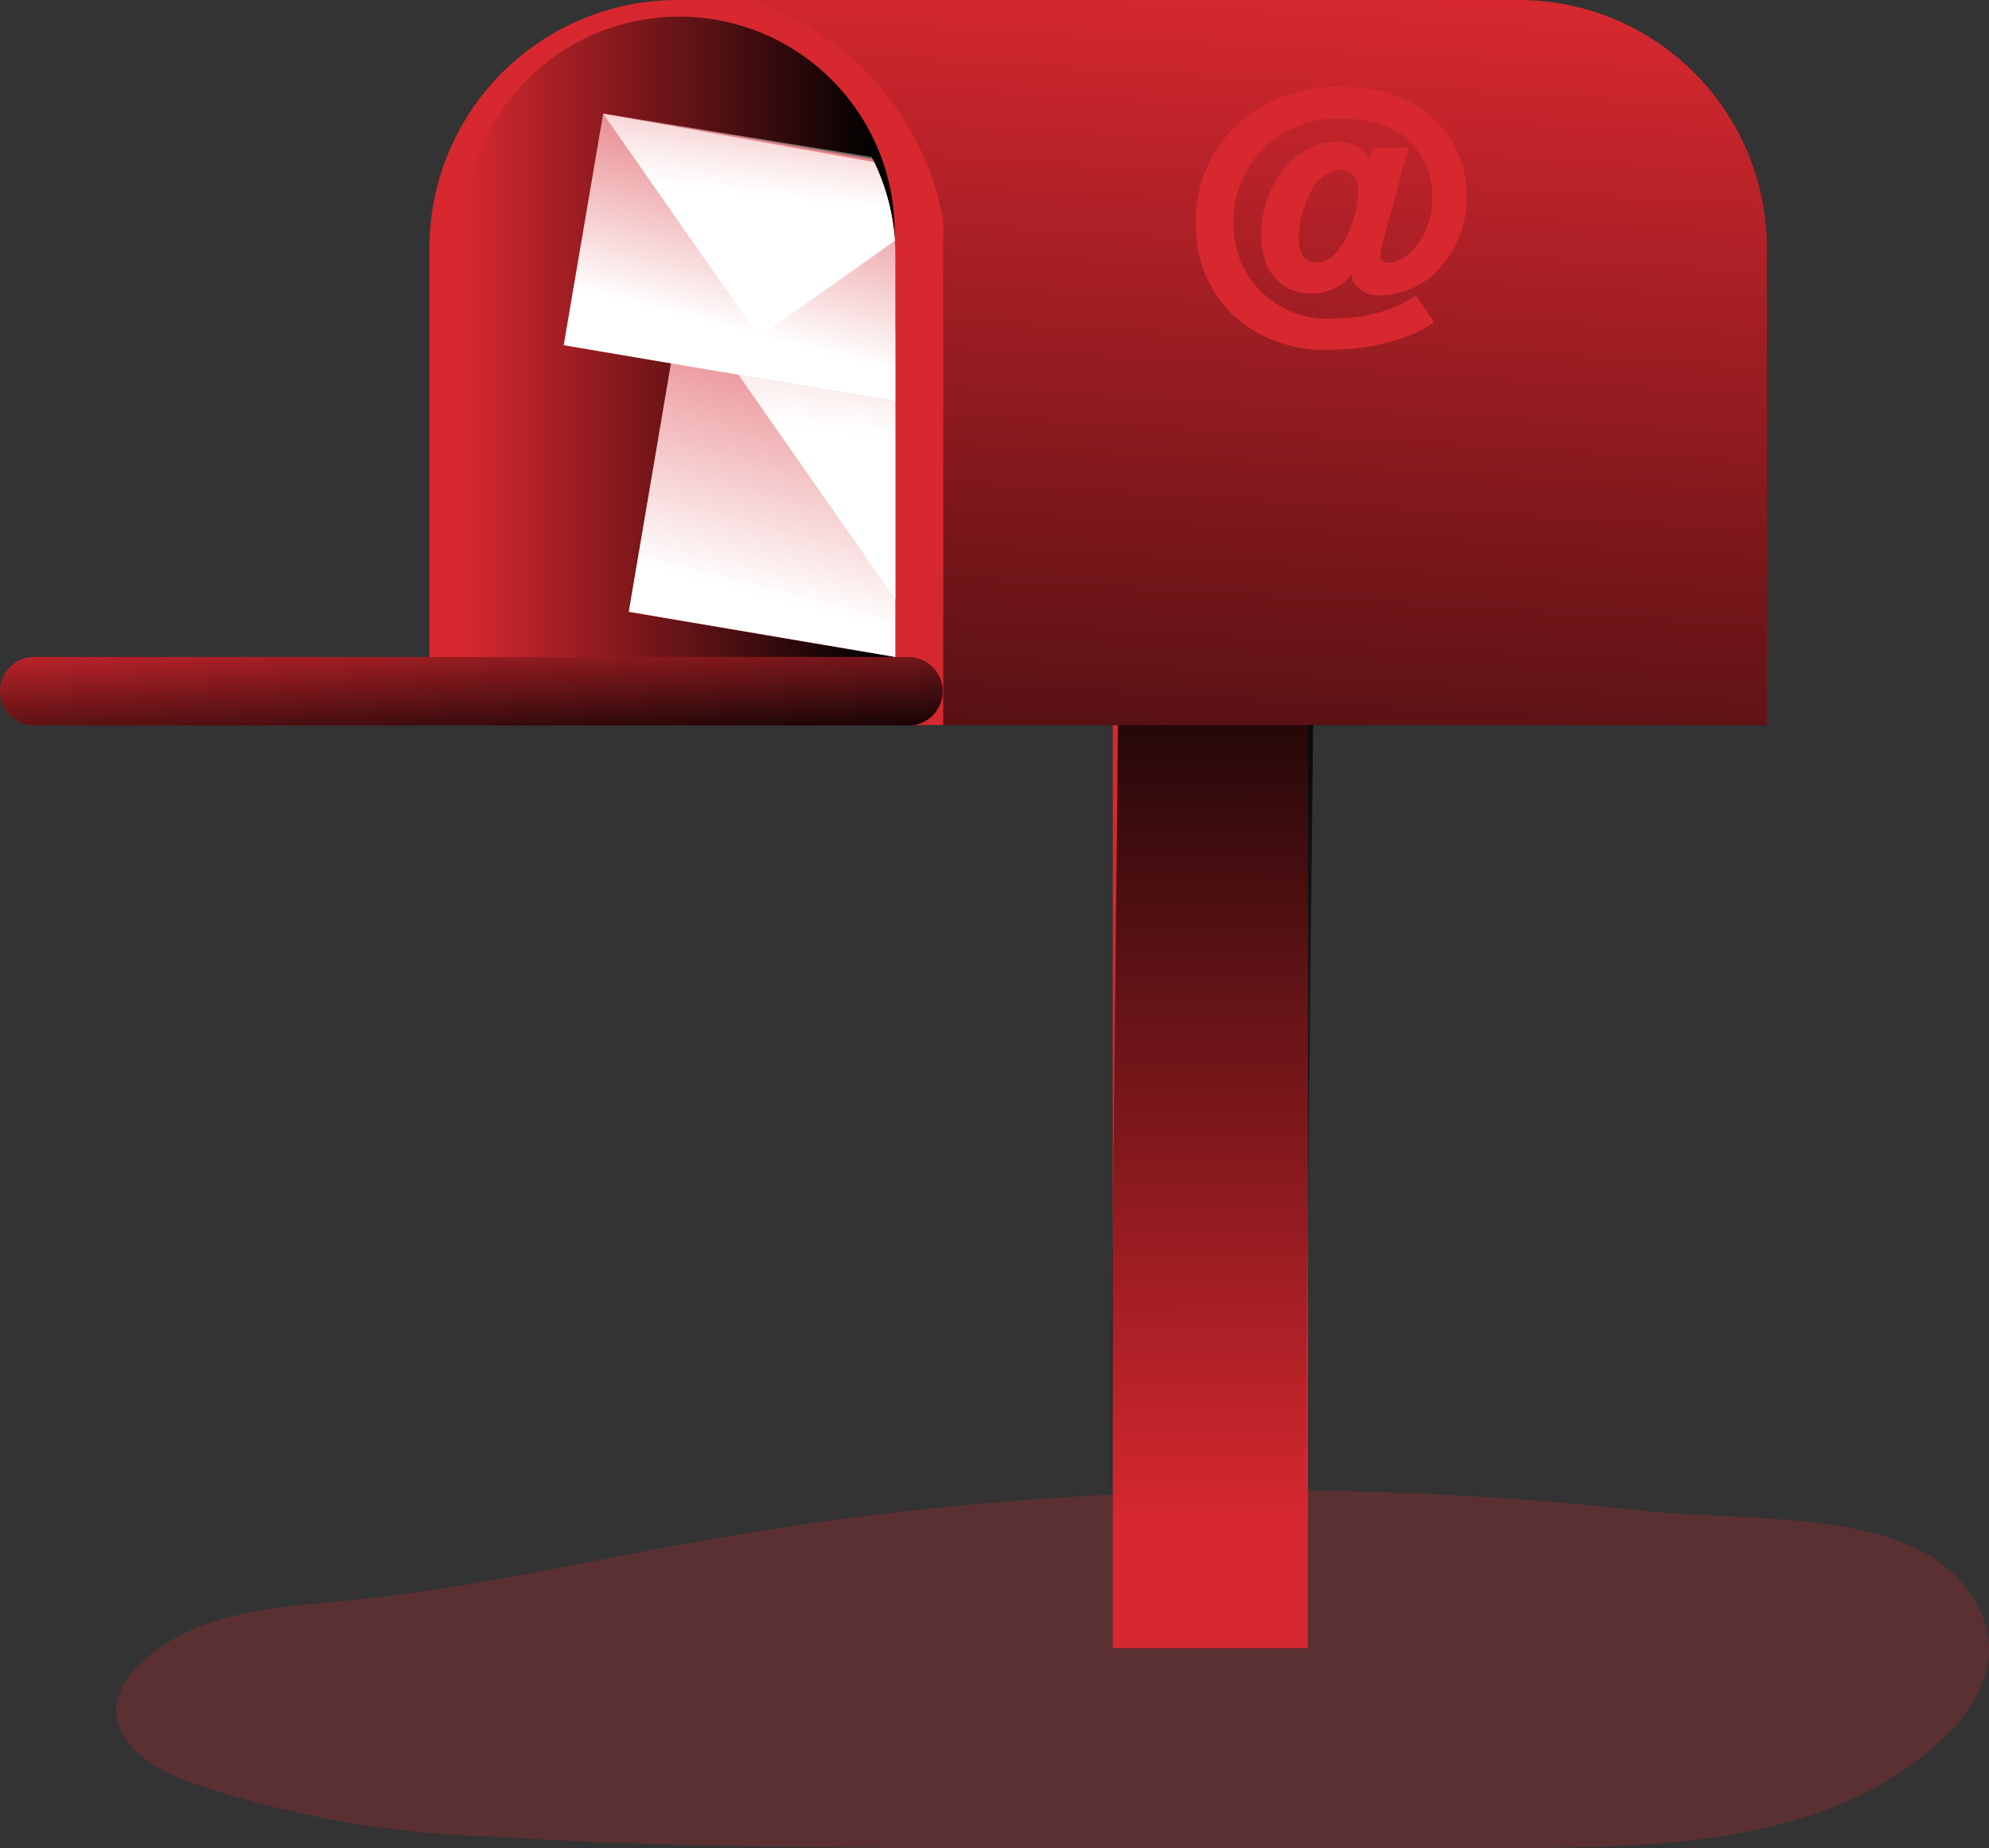 <svg id="Layer_1" data-name="Layer 1" xmlns="http://www.w3.org/2000/svg" xmlns:xlink="http://www.w3.org/1999/xlink" viewBox="0 0 80.13 74.46"><rect x="0" y="0" width="80.13" height="74.46" fill="#333333" stroke="none"/><defs><style>.cls-1{fill:none;}.cls-2,.cls-7{fill:#d7282f;}.cls-3{fill:url(#linear-gradient);}.cls-4{fill:url(#linear-gradient-2);}.cls-5{fill:url(#linear-gradient-3);}.cls-6{fill:url(#linear-gradient-4);}.cls-7{opacity:0.24;isolation:isolate;}.cls-8{clip-path:url(#clip-path);}.cls-9{fill:url(#linear-gradient-5);}.cls-10{fill:url(#linear-gradient-6);}.cls-11{fill:url(#linear-gradient-7);}.cls-12{fill:url(#linear-gradient-8);}</style><linearGradient id="linear-gradient" x1="267.92" y1="15.62" x2="267.45" y2="56.58" gradientTransform="matrix(0, 1, 1, 0, 237.96, -45.56)" gradientUnits="userSpaceOnUse"><stop offset="0" stop-color="#010101" stop-opacity="0"/><stop offset="0.95" stop-color="#010101"/></linearGradient><linearGradient id="linear-gradient-2" x1="237.69" y1="62.61" x2="255.04" y2="62.61" gradientTransform="matrix(1, 0, 0, -1, 0, 252)" xlink:href="#linear-gradient"/><linearGradient id="linear-gradient-3" x1="288" y1="67.23" x2="284.85" y2="13.77" gradientTransform="matrix(1, 0, 0, -1, -17.43, 241.8)" xlink:href="#linear-gradient"/><linearGradient id="linear-gradient-4" x1="237.8" y1="52.45" x2="238.19" y2="45.77" gradientTransform="matrix(1, 0, 0, -1, 0, 252)" xlink:href="#linear-gradient"/><clipPath id="clip-path" transform="translate(-219 -175)"><path class="cls-1" d="M234.59,200.3,255.07,204V185.27a8.68,8.68,0,0,0-8.68-8.67h0c-4.79,0-9.4,4.82-9.4,9.61Z"/></clipPath><linearGradient id="linear-gradient-5" x1="404.07" y1="-648.66" x2="389.77" y2="-661.89" gradientTransform="matrix(0.84, -0.54, -0.54, -0.84, -650.03, -319.42)" gradientUnits="userSpaceOnUse"><stop offset="0" stop-color="#fff" stop-opacity="0"/><stop offset="0.95" stop-color="#fff"/></linearGradient><linearGradient id="linear-gradient-6" x1="402.86" y1="-648.58" x2="396.15" y2="-656.83" xlink:href="#linear-gradient-5"/><linearGradient id="linear-gradient-7" x1="402.45" y1="-639.36" x2="392.01" y2="-649.03" xlink:href="#linear-gradient-5"/><linearGradient id="linear-gradient-8" x1="401.57" y1="-639.3" x2="396.66" y2="-645.32" xlink:href="#linear-gradient-5"/></defs><rect class="cls-2" x="44.83" y="17.9" width="7.86" height="48.5"/><rect class="cls-3" x="248.56" y="218.27" width="38.4" height="7.86" transform="translate(-176.21 312.63) rotate(-89.4)"/><path class="cls-2" d="M290.18,185v19.21H236.3V185a10,10,0,0,1,10-10h33.83A10,10,0,0,1,290.18,185Z" transform="translate(-219 -175)"/><path class="cls-4" d="M246.37,175.67h0a8.67,8.67,0,0,1,8.67,8.67h0v18.78H237.69V184.34A8.68,8.68,0,0,1,246.37,175.67Z" transform="translate(-219 -175)"/><path class="cls-5" d="M290.18,185v19.22H257V183.89a11.43,11.43,0,0,0-7.81-8.88h31A10,10,0,0,1,290.18,185Z" transform="translate(-219 -175)"/><path class="cls-2" d="M220.38,201.47H255.6a1.38,1.38,0,0,1,1.38,1.38h0a1.38,1.38,0,0,1-1.38,1.38H220.38a1.38,1.38,0,0,1-1.38-1.38h0A1.38,1.38,0,0,1,220.38,201.47Z" transform="translate(-219 -175)"/><path class="cls-6" d="M220.38,201.47H255.6a1.38,1.38,0,0,1,1.38,1.38h0a1.38,1.38,0,0,1-1.38,1.38H220.38a1.38,1.38,0,0,1-1.38-1.38h0A1.38,1.38,0,0,1,220.38,201.47Z" transform="translate(-219 -175)"/><path class="cls-7" d="M246.93,237.14c-4.58.82-9.12,1.88-13.74,2.33-3,.29-6.33.44-8.5,2.53a2.83,2.83,0,0,0-1,1.73c-.13,1.45,1.38,2.46,2.74,3A40.9,40.9,0,0,0,238.91,249c6.89.44,13.8.45,20.7.45l20.57,0c6.07,0,12.81-.25,17.16-4.48a5.41,5.41,0,0,0,1.77-3.08c.24-1.93-1.23-3.75-3-4.55-3.07-1.4-7.66-1.11-11-1.48q-6.53-.72-13.1-.8A133.45,133.45,0,0,0,246.93,237.14Z" transform="translate(-219 -175)"/><path class="cls-2" d="M275.76,180.93c-.08.25-.31,1-.36,1.26l-.73,2.73a1.12,1.12,0,0,0-.05.36.28.28,0,0,0,.25.31h.05a1.38,1.38,0,0,0,.78-.31,3,3,0,0,0,1-2.31,3.08,3.08,0,0,0-1.41-2.67,4.29,4.29,0,0,0-2.19-.51,4.1,4.1,0,0,0-4.4,4.14,3.76,3.76,0,0,0,4.09,3.9,6.61,6.61,0,0,0,1.87-.27,5.44,5.44,0,0,0,1.38-.65l.74,1.08a5.76,5.76,0,0,1-1.53.71,8.86,8.86,0,0,1-2.6.39,5.48,5.48,0,0,1-4.05-1.46,5,5,0,0,1-1.42-3.62,5.25,5.25,0,0,1,1.5-3.83,6,6,0,0,1,4.51-1.68c2.85,0,4.89,1.84,4.89,4.4a4.14,4.14,0,0,1-1.17,3,3.29,3.29,0,0,1-2.29,1,1.19,1.19,0,0,1-1.05-.48.7.7,0,0,1-.11-.37,2,2,0,0,1-1.65.77c-1.21,0-2-.91-2-2.31,0-2.07,1.36-3.79,3-3.79a1.36,1.36,0,0,1,1.36.69l.12-.43Zm-2.53,3.64a4.56,4.56,0,0,0,.49-1.88c0-.51-.28-.85-.71-.85a1.46,1.46,0,0,0-1.2.88,4.25,4.25,0,0,0-.49,1.85c0,.65.24,1,.71,1S272.92,185.2,273.23,184.57Z" transform="translate(-219 -175)"/><g class="cls-8"><rect class="cls-2" x="249.3" y="184.51" width="12.95" height="21.01" transform="translate(-198.24 239.61) rotate(-80.38)"/><polygon class="cls-9" points="46.04 28.16 25.33 24.65 27.5 11.88 48.63 15.3 46.04 28.16"/><polygon class="cls-10" points="27.5 11.88 36.1 24.19 48.25 15.6 27.5 11.88"/><rect class="cls-2" x="245.34" y="177.85" width="9.46" height="15.35" transform="translate(-193.63 226.07) rotate(-80.38)"/><polygon class="cls-11" points="37.84 16.47 22.71 13.91 24.3 4.58 39.73 7.07 37.84 16.47"/><polygon class="cls-12" points="24.3 4.58 30.58 13.57 39.46 7.29 24.3 4.58"/></g></svg>